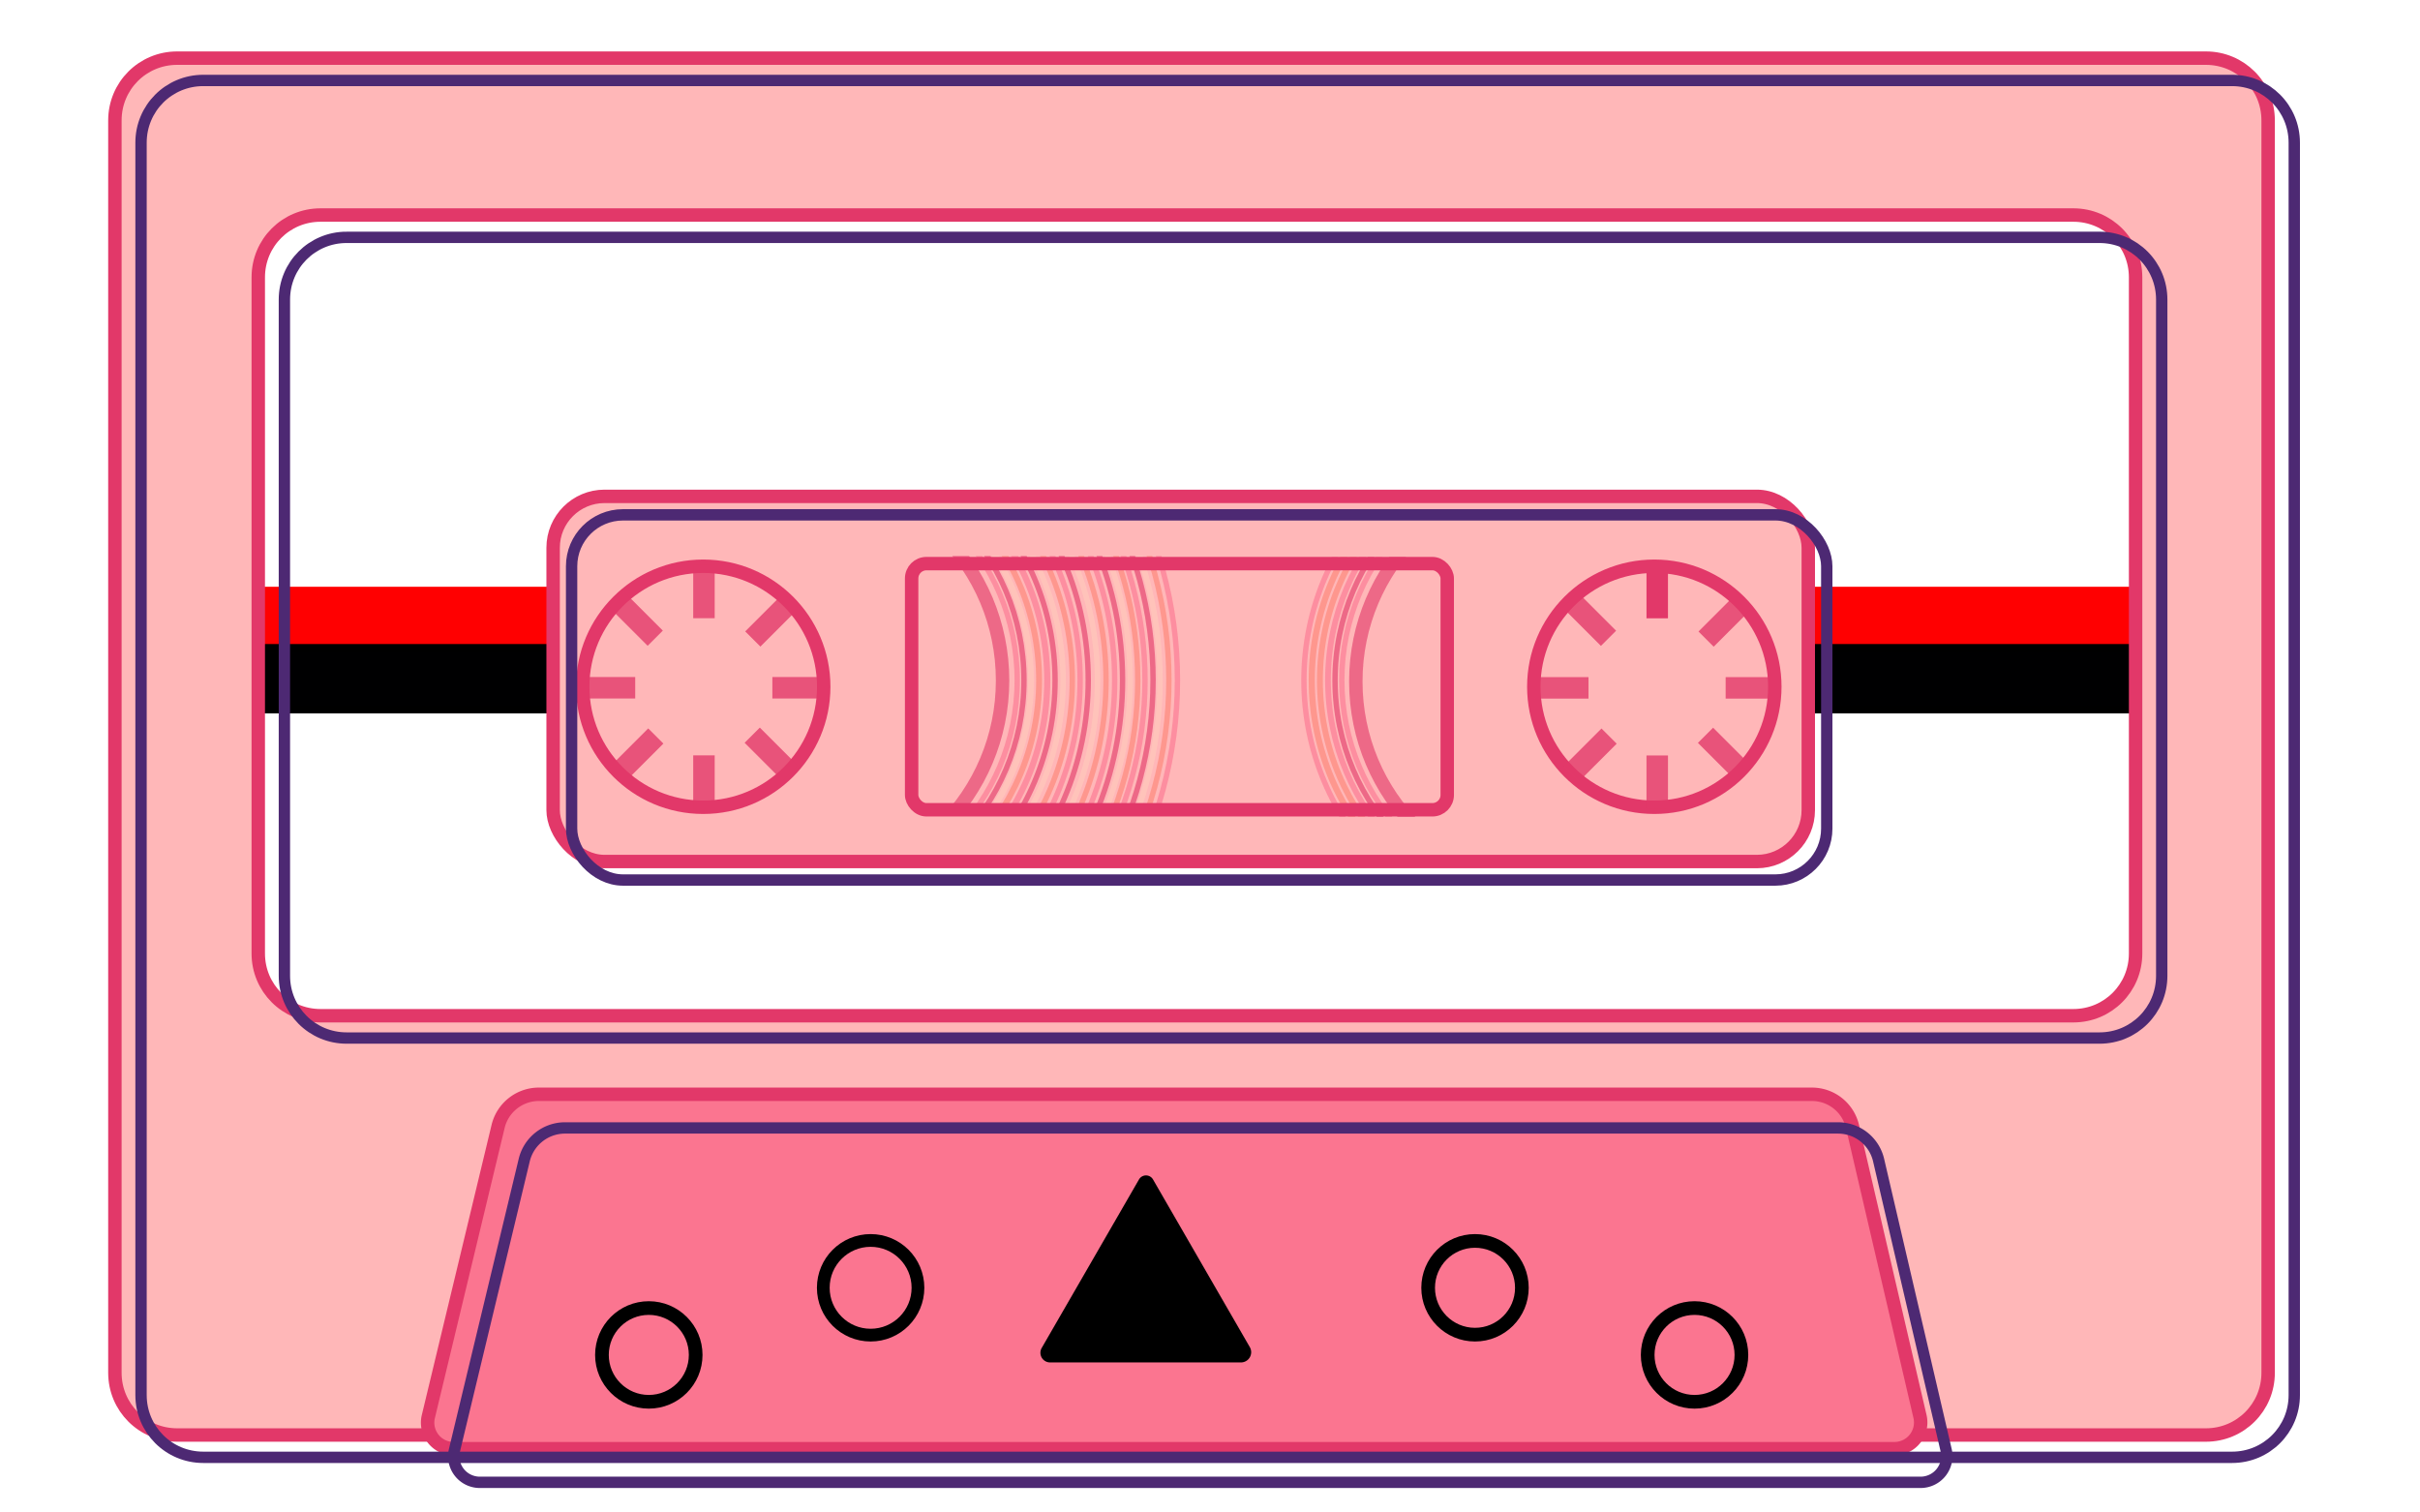 <?xml version="1.0" encoding="UTF-8" standalone="no"?>
<!-- Created with Inkscape (http://www.inkscape.org/) -->

<svg
   version="1.1"
   id="svg2"
   width="853.333"
   height="533.333"
   viewBox="0 0 853.333 533.333"
   sodipodi:docname="K7-Icon.svg"
   inkscape:version="1.3.2 (091e20e, 2023-11-25, custom)"
   xmlns:inkscape="http://www.inkscape.org/namespaces/inkscape"
   xmlns:sodipodi="http://sodipodi.sourceforge.net/DTD/sodipodi-0.dtd"
   xmlns="http://www.w3.org/2000/svg"
   xmlns:svg="http://www.w3.org/2000/svg">
  <defs
     id="defs6">
    <inkscape:path-effect
       effect="fillet_chamfer"
       id="path-effect7"
       is_visible="true"
       lpeversion="1"
       nodesatellites_param="F,0,1,1,0,12.306,0,1 @ F,0,0,1,0,12.306,0,1 @ F,0,1,1,0,12.306,0,1 @ F,0,1,1,0,12.306,0,1"
       radius="0"
       unit="px"
       method="auto"
       mode="F"
       chamfer_steps="1"
       flexible="false"
       use_knot_distance="true"
       apply_no_radius="true"
       apply_with_radius="true"
       only_selected="false"
       hide_knots="false" />
    <inkscape:path-effect
       effect="fillet_chamfer"
       id="path-effect3"
       is_visible="true"
       lpeversion="1"
       nodesatellites_param="F,0,0,1,0,5.118,0,1 @ F,0,0,1,0,0,0,1 @ F,0,0,1,0,4.836,0,1 @ F,0,0,1,0,0,0,1 @ F,0,0,1,0,4.061,0,1 @ F,0,0,1,0,0,0,1"
       radius="0"
       unit="px"
       method="auto"
       mode="F"
       chamfer_steps="1"
       flexible="false"
       use_knot_distance="true"
       apply_no_radius="true"
       apply_with_radius="true"
       only_selected="false"
       hide_knots="false" />
    <inkscape:path-effect
       effect="fillet_chamfer"
       id="path-effect1"
       is_visible="true"
       lpeversion="1"
       nodesatellites_param="F,0,1,1,0,12.306,0,1 @ F,0,0,1,0,12.306,0,1 @ F,0,1,1,0,12.306,0,1 @ F,0,1,1,0,12.306,0,1"
       radius="0"
       unit="px"
       method="auto"
       mode="F"
       chamfer_steps="1"
       flexible="false"
       use_knot_distance="true"
       apply_no_radius="true"
       apply_with_radius="true"
       only_selected="false"
       hide_knots="false" />
    <clipPath
       clipPathUnits="userSpaceOnUse"
       id="clipPath46">
      <rect
         style="opacity:1;fill:none;fill-opacity:1;stroke:#f08acb;stroke-width:5;stroke-linecap:round;stroke-linejoin:round;stroke-opacity:1"
         id="rect46"
         width="199.454"
         height="91.668"
         x="-522.813"
         y="200.679"
         ry="5.52"
         transform="scale(-1,1)" />
    </clipPath>
    <clipPath
       clipPathUnits="userSpaceOnUse"
       id="clipPath47">
      <rect
         style="opacity:1;fill:none;fill-opacity:1;stroke:#f08acb;stroke-width:5;stroke-linecap:round;stroke-linejoin:round;stroke-opacity:1"
         id="rect47"
         width="199.454"
         height="91.668"
         x="326.915"
         y="200.323"
         ry="5.52" />
    </clipPath>
  </defs>
  <sodipodi:namedview
     id="namedview4"
     pagecolor="#ffffff"
     bordercolor="#666666"
     borderopacity="1.0"
     inkscape:pageshadow="2"
     inkscape:pageopacity="0.0"
     inkscape:pagecheckerboard="0"
     showgrid="false"
     inkscape:zoom="0.70195315"
     inkscape:cx="394.61323"
     inkscape:cy="398.88702"
     inkscape:window-width="1448"
     inkscape:window-height="1080"
     inkscape:window-x="1034"
     inkscape:window-y="0"
     inkscape:window-maximized="0"
     inkscape:current-layer="layer9"
     inkscape:showpageshadow="2"
     inkscape:deskcolor="#d1d1d1" />
  <g
     inkscape:groupmode="layer"
     id="layer1"
     inkscape:label="MiddleTape"
     style="display:inline;opacity:1">
    <rect
       style="fill:#ff0001;fill-opacity:1;stroke:none;stroke-width:2.841;stroke-miterlimit:4;stroke-dasharray:none;stroke-opacity:1"
       id="rect850"
       width="737.007"
       height="21.616"
       x="49.978"
       y="206.904" />
    <rect
       style="opacity:1;fill:#000001;fill-opacity:1;stroke:#000000;stroke-width:2.841;stroke-miterlimit:4;stroke-dasharray:none;stroke-opacity:1"
       id="rect850-2"
       width="737.007"
       height="21.616"
       x="49.978"
       y="228.52" />
  </g>
  <g
     inkscape:groupmode="layer"
     id="layer2"
     inkscape:label="Outside"
     style="display:inline;opacity:1">
    <path
       id="rect1829"
       style="opacity:1;fill:#ffb7b8;fill-opacity:1;stroke:#e23869;stroke-width:4.735;stroke-miterlimit:4;stroke-dasharray:none;stroke-opacity:1"
       d="m 62.454,20.503 c -12.154,0 -21.938,9.786 -21.938,21.94 V 484.076 c 0,12.154 9.784,21.938 21.938,21.938 H 777.845 c 12.154,0 21.94,-9.784 21.94,-21.938 V 42.442 c 0,-12.154 -9.786,-21.94 -21.94,-21.94 z m 50.554,55.324 h 618.098 c 12.154,0 21.94,9.786 21.94,21.94 V 336.228 c 0,12.154 -9.786,21.94 -21.94,21.94 H 113.008 c -12.154,0 -21.938,-9.786 -21.938,-21.94 V 97.766 c 0,-12.154 9.784,-21.94 21.938,-21.94 z" />
  </g>
  <g
     inkscape:groupmode="layer"
     id="layer3"
     inkscape:label="MiddleOut"
     style="display:inline;opacity:1">
    <rect
       style="display:inline;fill:#ffb7b8;fill-opacity:1;stroke:#e23869;stroke-width:4.735;stroke-linecap:round;stroke-linejoin:round;stroke-miterlimit:4;stroke-dasharray:none;stroke-opacity:1"
       id="rect851"
       width="442.588"
       height="128.77"
       x="195.041"
       y="175.027"
       ry="18.123" />
    <g
       inkscape:groupmode="layer"
       id="layer6"
       inkscape:label="MiddleOut_Penhole">
      <circle
         style="fill:none;fill-opacity:1;stroke:#e23869;stroke-width:4.735;stroke-linecap:round;stroke-linejoin:round;stroke-opacity:1"
         id="path4"
         cx="247.968"
         cy="242.164"
         r="42.492" />
      <circle
         style="fill:none;fill-opacity:1;stroke:#e23869;stroke-width:4.735;stroke-linecap:round;stroke-linejoin:round;stroke-opacity:1"
         id="path4-2"
         cx="583.339"
         cy="242.164"
         r="42.492" />
      <rect
         style="fill:#e23869;fill-opacity:1;stroke:none;stroke-width:4.611;stroke-linecap:round;stroke-linejoin:round;stroke-opacity:1"
         id="rect5"
         width="7.575"
         height="18.938"
         x="580.581"
         y="199.091" />
      <rect
         style="opacity:0.784;fill:#e23869;fill-opacity:1;stroke:none;stroke-width:4.611;stroke-linecap:round;stroke-linejoin:round;stroke-opacity:1"
         id="rect5-6"
         width="7.575"
         height="18.938"
         x="580.581"
         y="266.391" />
      <rect
         style="opacity:0.784;fill:#e23869;fill-opacity:1;stroke:none;stroke-width:4.611;stroke-linecap:round;stroke-linejoin:round;stroke-opacity:1"
         id="rect5-0"
         width="7.575"
         height="18.938"
         x="-246.343"
         y="541.191"
         transform="rotate(-90)" />
      <rect
         style="opacity:0.784;fill:#e23869;fill-opacity:1;stroke:none;stroke-width:4.611;stroke-linecap:round;stroke-linejoin:round;stroke-opacity:1"
         id="rect5-6-5"
         width="7.575"
         height="18.938"
         x="-246.343"
         y="608.492"
         transform="rotate(-90)" />
      <rect
         style="opacity:0.784;fill:#e23869;fill-opacity:1;stroke:none;stroke-width:4.611;stroke-linecap:round;stroke-linejoin:round;stroke-opacity:1"
         id="rect5-5"
         width="7.575"
         height="18.938"
         x="238.122"
         y="541.281"
         transform="rotate(-45)" />
      <rect
         style="opacity:0.784;fill:#e23869;fill-opacity:1;stroke:none;stroke-width:4.611;stroke-linecap:round;stroke-linejoin:round;stroke-opacity:1"
         id="rect5-6-3"
         width="7.575"
         height="18.938"
         x="238.122"
         y="608.582"
         transform="rotate(-45)" />
      <rect
         style="opacity:0.784;fill:#e23869;fill-opacity:1;stroke:none;stroke-width:4.611;stroke-linecap:round;stroke-linejoin:round;stroke-opacity:1"
         id="rect5-0-3"
         width="7.575"
         height="18.938"
         x="-588.533"
         y="198.732"
         transform="rotate(-135)" />
      <rect
         style="opacity:0.784;fill:#e23869;fill-opacity:1;stroke:none;stroke-width:4.611;stroke-linecap:round;stroke-linejoin:round;stroke-opacity:1"
         id="rect5-6-5-0"
         width="7.575"
         height="18.938"
         x="-588.533"
         y="266.033"
         transform="rotate(-135)" />
      <rect
         style="opacity:0.784;fill:#e23869;fill-opacity:1;stroke:none;stroke-width:4.611;stroke-linecap:round;stroke-linejoin:round;stroke-opacity:1"
         id="rect5-4"
         width="7.575"
         height="18.938"
         x="244.44"
         y="199.055" />
      <rect
         style="opacity:0.784;fill:#e23869;fill-opacity:1;stroke:none;stroke-width:4.611;stroke-linecap:round;stroke-linejoin:round;stroke-opacity:1"
         id="rect5-6-0"
         width="7.575"
         height="18.938"
         x="244.44"
         y="266.355" />
      <rect
         style="opacity:0.784;fill:#e23869;fill-opacity:1;stroke:none;stroke-width:4.611;stroke-linecap:round;stroke-linejoin:round;stroke-opacity:1"
         id="rect5-0-1"
         width="7.575"
         height="18.938"
         x="-246.307"
         y="205.05"
         transform="rotate(-90)" />
      <rect
         style="opacity:0.784;fill:#e23869;fill-opacity:1;stroke:none;stroke-width:4.611;stroke-linecap:round;stroke-linejoin:round;stroke-opacity:1"
         id="rect5-6-5-1"
         width="7.575"
         height="18.938"
         x="-246.307"
         y="272.35"
         transform="rotate(-90)" />
      <rect
         style="opacity:0.784;fill:#e23869;fill-opacity:1;stroke:none;stroke-width:4.611;stroke-linecap:round;stroke-linejoin:round;stroke-opacity:1"
         id="rect5-5-2"
         width="7.575"
         height="18.938"
         x="0.46"
         y="303.568"
         transform="rotate(-45)" />
      <rect
         style="opacity:0.784;fill:#e23869;fill-opacity:1;stroke:none;stroke-width:4.611;stroke-linecap:round;stroke-linejoin:round;stroke-opacity:1"
         id="rect5-6-3-2"
         width="7.575"
         height="18.938"
         x="0.46"
         y="370.869"
         transform="rotate(-45)" />
      <rect
         style="opacity:0.784;fill:#e23869;fill-opacity:1;stroke:none;stroke-width:4.611;stroke-linecap:round;stroke-linejoin:round;stroke-opacity:1"
         id="rect5-0-3-5"
         width="7.575"
         height="18.938"
         x="-350.82"
         y="-38.93"
         transform="rotate(-135)" />
      <rect
         style="opacity:0.784;fill:#e23869;fill-opacity:1;stroke:none;stroke-width:4.611;stroke-linecap:round;stroke-linejoin:round;stroke-opacity:1"
         id="rect5-6-5-0-6"
         width="7.575"
         height="18.938"
         x="-350.82"
         y="28.37"
         transform="rotate(-135)" />
    </g>
    <g
       inkscape:groupmode="layer"
       id="layer7"
       inkscape:label="MiddleOut_Tapehole">
      <g
         inkscape:groupmode="layer"
         id="layer8"
         inkscape:label="MiddleOut_Tapehole_lines"
         style="display:inline;opacity:0.784"
         clip-path="url(#clipPath47)"
         transform="translate(0,-4.274)">
        <circle
           style="display:inline;opacity:0.784;fill:none;fill-opacity:1;stroke:#fb7590;stroke-width:1.89;stroke-linecap:round;stroke-linejoin:round;stroke-dasharray:none;stroke-opacity:1"
           id="path5-1"
           cx="280.618"
           cy="244.144"
           r="78.069" />
        <circle
           style="display:inline;opacity:0.784;fill:none;fill-opacity:1;stroke:#e23869;stroke-width:1.894;stroke-linecap:round;stroke-linejoin:round;stroke-dasharray:none;stroke-opacity:1"
           id="path5-1-9"
           cx="280.334"
           cy="244.144"
           r="80.735" />
        <circle
           style="display:inline;opacity:0.784;fill:none;fill-opacity:1;stroke:#ffccbb;stroke-width:2.015;stroke-linecap:round;stroke-linejoin:round;stroke-dasharray:none;stroke-opacity:1"
           id="path5-1-1"
           cx="280.334"
           cy="244.144"
           r="83.225" />
        <circle
           style="display:inline;opacity:0.784;fill:none;fill-opacity:1;stroke:#fd8374;stroke-width:2.084;stroke-linecap:round;stroke-linejoin:round;stroke-dasharray:none;stroke-opacity:1"
           id="path5-1-9-6"
           cx="280.334"
           cy="244.144"
           r="86.066" />
        <circle
           style="display:inline;opacity:0.784;fill:none;fill-opacity:1;stroke:#fb7590;stroke-width:2.153;stroke-linecap:round;stroke-linejoin:round;stroke-dasharray:none;stroke-opacity:1"
           id="path5-1-5"
           cx="280.334"
           cy="244.144"
           r="88.95" />
        <circle
           style="display:inline;opacity:0.784;fill:none;fill-opacity:1;stroke:#e23869;stroke-width:1.894;stroke-linecap:round;stroke-linejoin:round;stroke-dasharray:none;stroke-opacity:1"
           id="path5-1-9-3"
           cx="280.05"
           cy="244.144"
           r="91.987" />
        <circle
           style="display:inline;opacity:0.784;fill:none;fill-opacity:1;stroke:#ffccbb;stroke-width:1.894;stroke-linecap:round;stroke-linejoin:round;stroke-dasharray:none;stroke-opacity:1"
           id="path5-1-1-2"
           cx="280.05"
           cy="244.144"
           r="94.824" />
        <circle
           style="display:inline;opacity:0.784;fill:none;fill-opacity:1;stroke:#fd8374;stroke-width:1.894;stroke-linecap:round;stroke-linejoin:round;stroke-dasharray:none;stroke-opacity:1"
           id="path5-1-9-6-1"
           cx="280.05"
           cy="244.144"
           r="98.061" />
        <circle
           style="display:inline;opacity:0.784;fill:none;fill-opacity:1;stroke:#fb7590;stroke-width:1.894;stroke-linecap:round;stroke-linejoin:round;stroke-dasharray:none;stroke-opacity:1"
           id="path5-1-2"
           cx="277.872"
           cy="244.144"
           r="103.005" />
        <circle
           style="display:inline;opacity:0.784;fill:none;fill-opacity:1;stroke:#e23869;stroke-width:1.894;stroke-linecap:round;stroke-linejoin:round;stroke-dasharray:none;stroke-opacity:1"
           id="path5-1-9-9"
           cx="277.209"
           cy="244.144"
           r="106.522" />
        <circle
           style="display:inline;opacity:0.784;fill:none;fill-opacity:1;stroke:#ffccbb;stroke-width:1.894;stroke-linecap:round;stroke-linejoin:round;stroke-dasharray:none;stroke-opacity:1"
           id="path5-1-1-0"
           cx="277.209"
           cy="244.144"
           r="109.806" />
        <circle
           style="display:inline;opacity:0.784;fill:none;fill-opacity:1;stroke:#fd8374;stroke-width:1.894;stroke-linecap:round;stroke-linejoin:round;stroke-dasharray:none;stroke-opacity:1"
           id="path5-1-9-6-9"
           cx="276.452"
           cy="244.144"
           r="113.556" />
        <circle
           style="display:inline;opacity:0.784;fill:none;fill-opacity:1;stroke:#fb7590;stroke-width:1.894;stroke-linecap:round;stroke-linejoin:round;stroke-dasharray:none;stroke-opacity:1"
           id="path5-1-5-9"
           cx="275.694"
           cy="244.144"
           r="117.361" />
        <circle
           style="display:inline;opacity:0.784;fill:none;fill-opacity:1;stroke:#e23869;stroke-width:1.894;stroke-linecap:round;stroke-linejoin:round;stroke-dasharray:none;stroke-opacity:1"
           id="path5-1-9-3-2"
           cx="274.463"
           cy="244.144"
           r="121.368" />
        <circle
           style="display:inline;opacity:0.784;fill:none;fill-opacity:1;stroke:#ffccbb;stroke-width:1.894;stroke-linecap:round;stroke-linejoin:round;stroke-dasharray:none;stroke-opacity:1"
           id="path5-1-1-2-5"
           cx="273.422"
           cy="244.144"
           r="125.11" />
        <circle
           style="display:inline;opacity:0.784;fill:none;fill-opacity:1;stroke:#fd8374;stroke-width:1.894;stroke-linecap:round;stroke-linejoin:round;stroke-dasharray:none;stroke-opacity:1"
           id="path5-1-9-6-1-3"
           cx="271.812"
           cy="244.144"
           r="129.382" />
        <circle
           style="display:inline;opacity:0.784;fill:none;fill-opacity:1;stroke:#fb7590;stroke-width:1.894;stroke-linecap:round;stroke-linejoin:round;stroke-dasharray:none;stroke-opacity:1"
           id="circle5"
           cx="273.422"
           cy="244.144"
           r="130.327" />
        <circle
           style="display:inline;opacity:0.784;fill:none;fill-opacity:1;stroke:#e23869;stroke-width:1.894;stroke-linecap:round;stroke-linejoin:round;stroke-dasharray:none;stroke-opacity:1"
           id="circle6"
           cx="271.812"
           cy="244.144"
           r="134.777" />
        <circle
           style="display:inline;opacity:0.784;fill:none;fill-opacity:1;stroke:#ffccbb;stroke-width:1.894;stroke-linecap:round;stroke-linejoin:round;stroke-dasharray:none;stroke-opacity:1"
           id="circle7"
           cx="270.107"
           cy="244.144"
           r="138.933" />
        <circle
           style="display:inline;opacity:0.784;fill:none;fill-opacity:1;stroke:#fd8374;stroke-width:1.894;stroke-linecap:round;stroke-linejoin:round;stroke-dasharray:none;stroke-opacity:1"
           id="circle8"
           cx="268.497"
           cy="244.144"
           r="143.677" />
        <circle
           style="display:inline;opacity:0.784;fill:none;fill-opacity:1;stroke:#fb7590;stroke-width:1.894;stroke-linecap:round;stroke-linejoin:round;stroke-dasharray:none;stroke-opacity:1"
           id="circle9"
           cx="266.699"
           cy="244.144"
           r="148.491" />
        <circle
           style="opacity:0.784;fill:none;fill-opacity:1;stroke:#e23869;stroke-width:4.735;stroke-linecap:round;stroke-linejoin:round;stroke-opacity:1"
           id="path5"
           cx="280.68"
           cy="244.229"
           r="72.844" />
      </g>
      <g
         inkscape:groupmode="layer"
         id="g32"
         inkscape:label="MiddleOut_Tapehole_lines"
         style="display:inline;opacity:0.784"
         transform="matrix(-1,0,0,1,851.153,-4.274)"
         clip-path="url(#clipPath46)">
        <circle
           style="display:inline;opacity:0.784;fill:none;fill-opacity:1;stroke:#fb7590;stroke-width:1.89;stroke-linecap:round;stroke-linejoin:round;stroke-dasharray:none;stroke-opacity:1"
           id="circle12"
           cx="299.947"
           cy="244.163"
           r="78.069" />
        <circle
           style="display:inline;opacity:0.784;fill:none;fill-opacity:1;stroke:#e23869;stroke-width:1.894;stroke-linecap:round;stroke-linejoin:round;stroke-dasharray:none;stroke-opacity:1"
           id="circle13"
           cx="299.663"
           cy="244.163"
           r="80.735" />
        <circle
           style="display:inline;opacity:0.784;fill:none;fill-opacity:1;stroke:#fb7590;stroke-width:2.015;stroke-linecap:round;stroke-linejoin:round;stroke-dasharray:none;stroke-opacity:1"
           id="circle14"
           cx="299.663"
           cy="244.163"
           r="83.225" />
        <circle
           style="display:inline;opacity:0.784;fill:none;fill-opacity:1;stroke:#fd8374;stroke-width:2.084;stroke-linecap:round;stroke-linejoin:round;stroke-dasharray:none;stroke-opacity:1"
           id="circle15"
           cx="299.663"
           cy="244.163"
           r="86.066" />
        <circle
           style="display:inline;opacity:0.784;fill:none;fill-opacity:1;stroke:#fd8374;stroke-width:2.153;stroke-linecap:round;stroke-linejoin:round;stroke-dasharray:none;stroke-opacity:1"
           id="circle16"
           cx="299.663"
           cy="244.163"
           r="88.95" />
        <circle
           style="display:inline;opacity:0.784;fill:none;fill-opacity:1;stroke:#fb7590;stroke-width:1.894;stroke-linecap:round;stroke-linejoin:round;stroke-dasharray:none;stroke-opacity:1"
           id="circle17"
           cx="299.379"
           cy="244.163"
           r="91.987" />
        <circle
           style="opacity:0.784;fill:none;fill-opacity:1;stroke:#e23869;stroke-width:4.735;stroke-linecap:round;stroke-linejoin:round;stroke-opacity:1"
           id="path5-7"
           cx="-300.225"
           cy="244.585"
           r="72.844"
           transform="scale(-1,1)" />
      </g>
      <rect
         style="fill:none;fill-opacity:1;stroke:#e23869;stroke-width:4.735;stroke-linecap:round;stroke-linejoin:round;stroke-opacity:1"
         id="rect4-8"
         width="188.863"
         height="86.801"
         x="321.457"
         y="198.743"
         ry="5.227" />
    </g>
  </g>
  <g
     inkscape:groupmode="layer"
     id="layer4"
     inkscape:label="BottomBorder"
     style="display:inline;opacity:1">
    <path
       id="rect2832"
       style="fill:#fb7590;stroke:#e23869;stroke-width:5;stroke-linecap:round;stroke-linejoin:round"
       d="m 188.087,397.9 474.022,0 a 15.5,15.5 38.447 0 1 15.096,11.985 l 25.143,107.991 a 9.77,9.77 128.447 0 1 -9.515,11.985 H 156.356 a 9.698,9.698 51.76 0 1 -9.429,-11.965 l 25.977,-108.032 a 15.616,15.616 141.76 0 1 15.183,-11.965 z"
       sodipodi:nodetypes="ccccc"
       inkscape:path-effect="#path-effect1"
       inkscape:original-d="M 175.78115,397.90003 H 674.41537 L 705.1393,529.86182 H 144.04988 Z"
       transform="matrix(0.947,0,0,0.947,11.901,9.057)" />
  </g>
  <g
     inkscape:groupmode="layer"
     id="layer5"
     inkscape:label="BottomBorder_Circles"
     style="display:inline">
    <ellipse
       style="fill:none;stroke:#000000;stroke-width:4.825;stroke-linecap:round;stroke-linejoin:round"
       id="path1"
       cx="228.781"
       cy="477.773"
       rx="16.526"
       ry="16.526" />
    <ellipse
       style="fill:none;stroke:#000000;stroke-width:4.825;stroke-linecap:round;stroke-linejoin:round"
       id="path1-4"
       cx="597.526"
       cy="477.773"
       rx="16.526"
       ry="16.526" />
    <ellipse
       style="fill:none;stroke:#000000;stroke-width:4.825;stroke-linecap:round;stroke-linejoin:round"
       id="path1-3"
       cx="520.115"
       cy="454.101"
       rx="16.526"
       ry="16.526" />
    <circle
       style="fill:none;stroke:#000000;stroke-width:4.492;stroke-linecap:round;stroke-linejoin:round"
       id="path2"
       cx="306.997"
       cy="454.101"
       r="16.692" />
    <path
       sodipodi:type="star"
       style="fill:#000000;fill-opacity:1;stroke:none;stroke-width:5;stroke-linecap:round;stroke-linejoin:round"
       id="path3"
       inkscape:flatsided="false"
       sodipodi:sides="3"
       sodipodi:cx="400.4184"
       sodipodi:cy="446.7561"
       sodipodi:r1="37.627285"
       sodipodi:r2="18.813643"
       sodipodi:arg1="0.52359878"
       sodipodi:arg2="1.5707963"
       inkscape:rounded="0"
       inkscape:randomized="0"
       d="m 427.887,465.57 -27.469,0 -27.75,0 a 2.792,2.792 60 0 1 -2.418,-4.188 l 13.875,-24.032 14.263,-24.704 a 2.344,2.344 2.5219961e-7 0 1 4.061,0 l 14.263,24.704 13.734,23.788 a 2.955,2.955 120 0 1 -2.559,4.432 z"
       inkscape:transform-center-y="-11.463"
       transform="matrix(1.219,0,0,1.219,-84.01,-87.11)"
       inkscape:transform-center-x="-2.6312483e-05"
       inkscape:path-effect="#path-effect3" />
  </g>
  <g
     inkscape:groupmode="layer"
     id="layer9"
     inkscape:label="OutsideBorderFlash"
     style="display:inline;opacity:1"
     transform="translate(-4.274,-4.274)">
    <path
       id="path6"
       style="display:inline;opacity:1;fill:none;stroke:#4d2973;stroke-width:4.224;stroke-linecap:round;stroke-linejoin:round;stroke-dasharray:none;stroke-opacity:1"
       d="m 188.087,397.9 474.022,0 a 15.5,15.5 38.447 0 1 15.096,11.985 l 25.143,107.991 a 9.77,9.77 128.447 0 1 -9.515,11.985 H 156.356 a 9.698,9.698 51.76 0 1 -9.429,-11.965 l 25.977,-108.032 a 15.616,15.616 141.76 0 1 15.183,-11.965 z"
       sodipodi:nodetypes="ccccc"
       inkscape:path-effect="#path-effect7"
       inkscape:original-d="M 175.78115,397.90003 H 674.41537 L 705.1393,529.86182 H 144.04988 Z"
       transform="matrix(0.947,0,0,0.947,25.39,25.197)" />
    <path
       id="path7"
       style="display:inline;opacity:1;fill:none;fill-opacity:1;stroke:#4d2973;stroke-width:4;stroke-miterlimit:4;stroke-dasharray:none;stroke-opacity:1"
       d="m 75.944,32.643 c -12.154,0 -21.938,9.786 -21.938,21.94 V 496.217 c 0,12.154 9.784,21.938 21.938,21.938 H 791.334 c 12.154,0 21.94,-9.784 21.94,-21.938 V 54.583 c 0,-12.154 -9.786,-21.94 -21.94,-21.94 z M 126.498,87.967 h 618.098 c 12.154,0 21.94,9.786 21.94,21.94 v 238.462 c 0,12.154 -9.786,21.94 -21.94,21.94 H 126.498 c -12.154,0 -21.938,-9.786 -21.938,-21.94 v -238.462 c 0,-12.154 9.784,-21.94 21.938,-21.94 z" />
    <rect
       style="display:inline;opacity:1;fill:none;fill-opacity:1;stroke:#4d2973;stroke-width:4;stroke-linecap:round;stroke-linejoin:round;stroke-miterlimit:4;stroke-dasharray:none;stroke-opacity:1"
       id="rect7"
       width="442.588"
       height="128.77"
       x="205.832"
       y="185.819"
       ry="18.123" />
  </g>
</svg>
